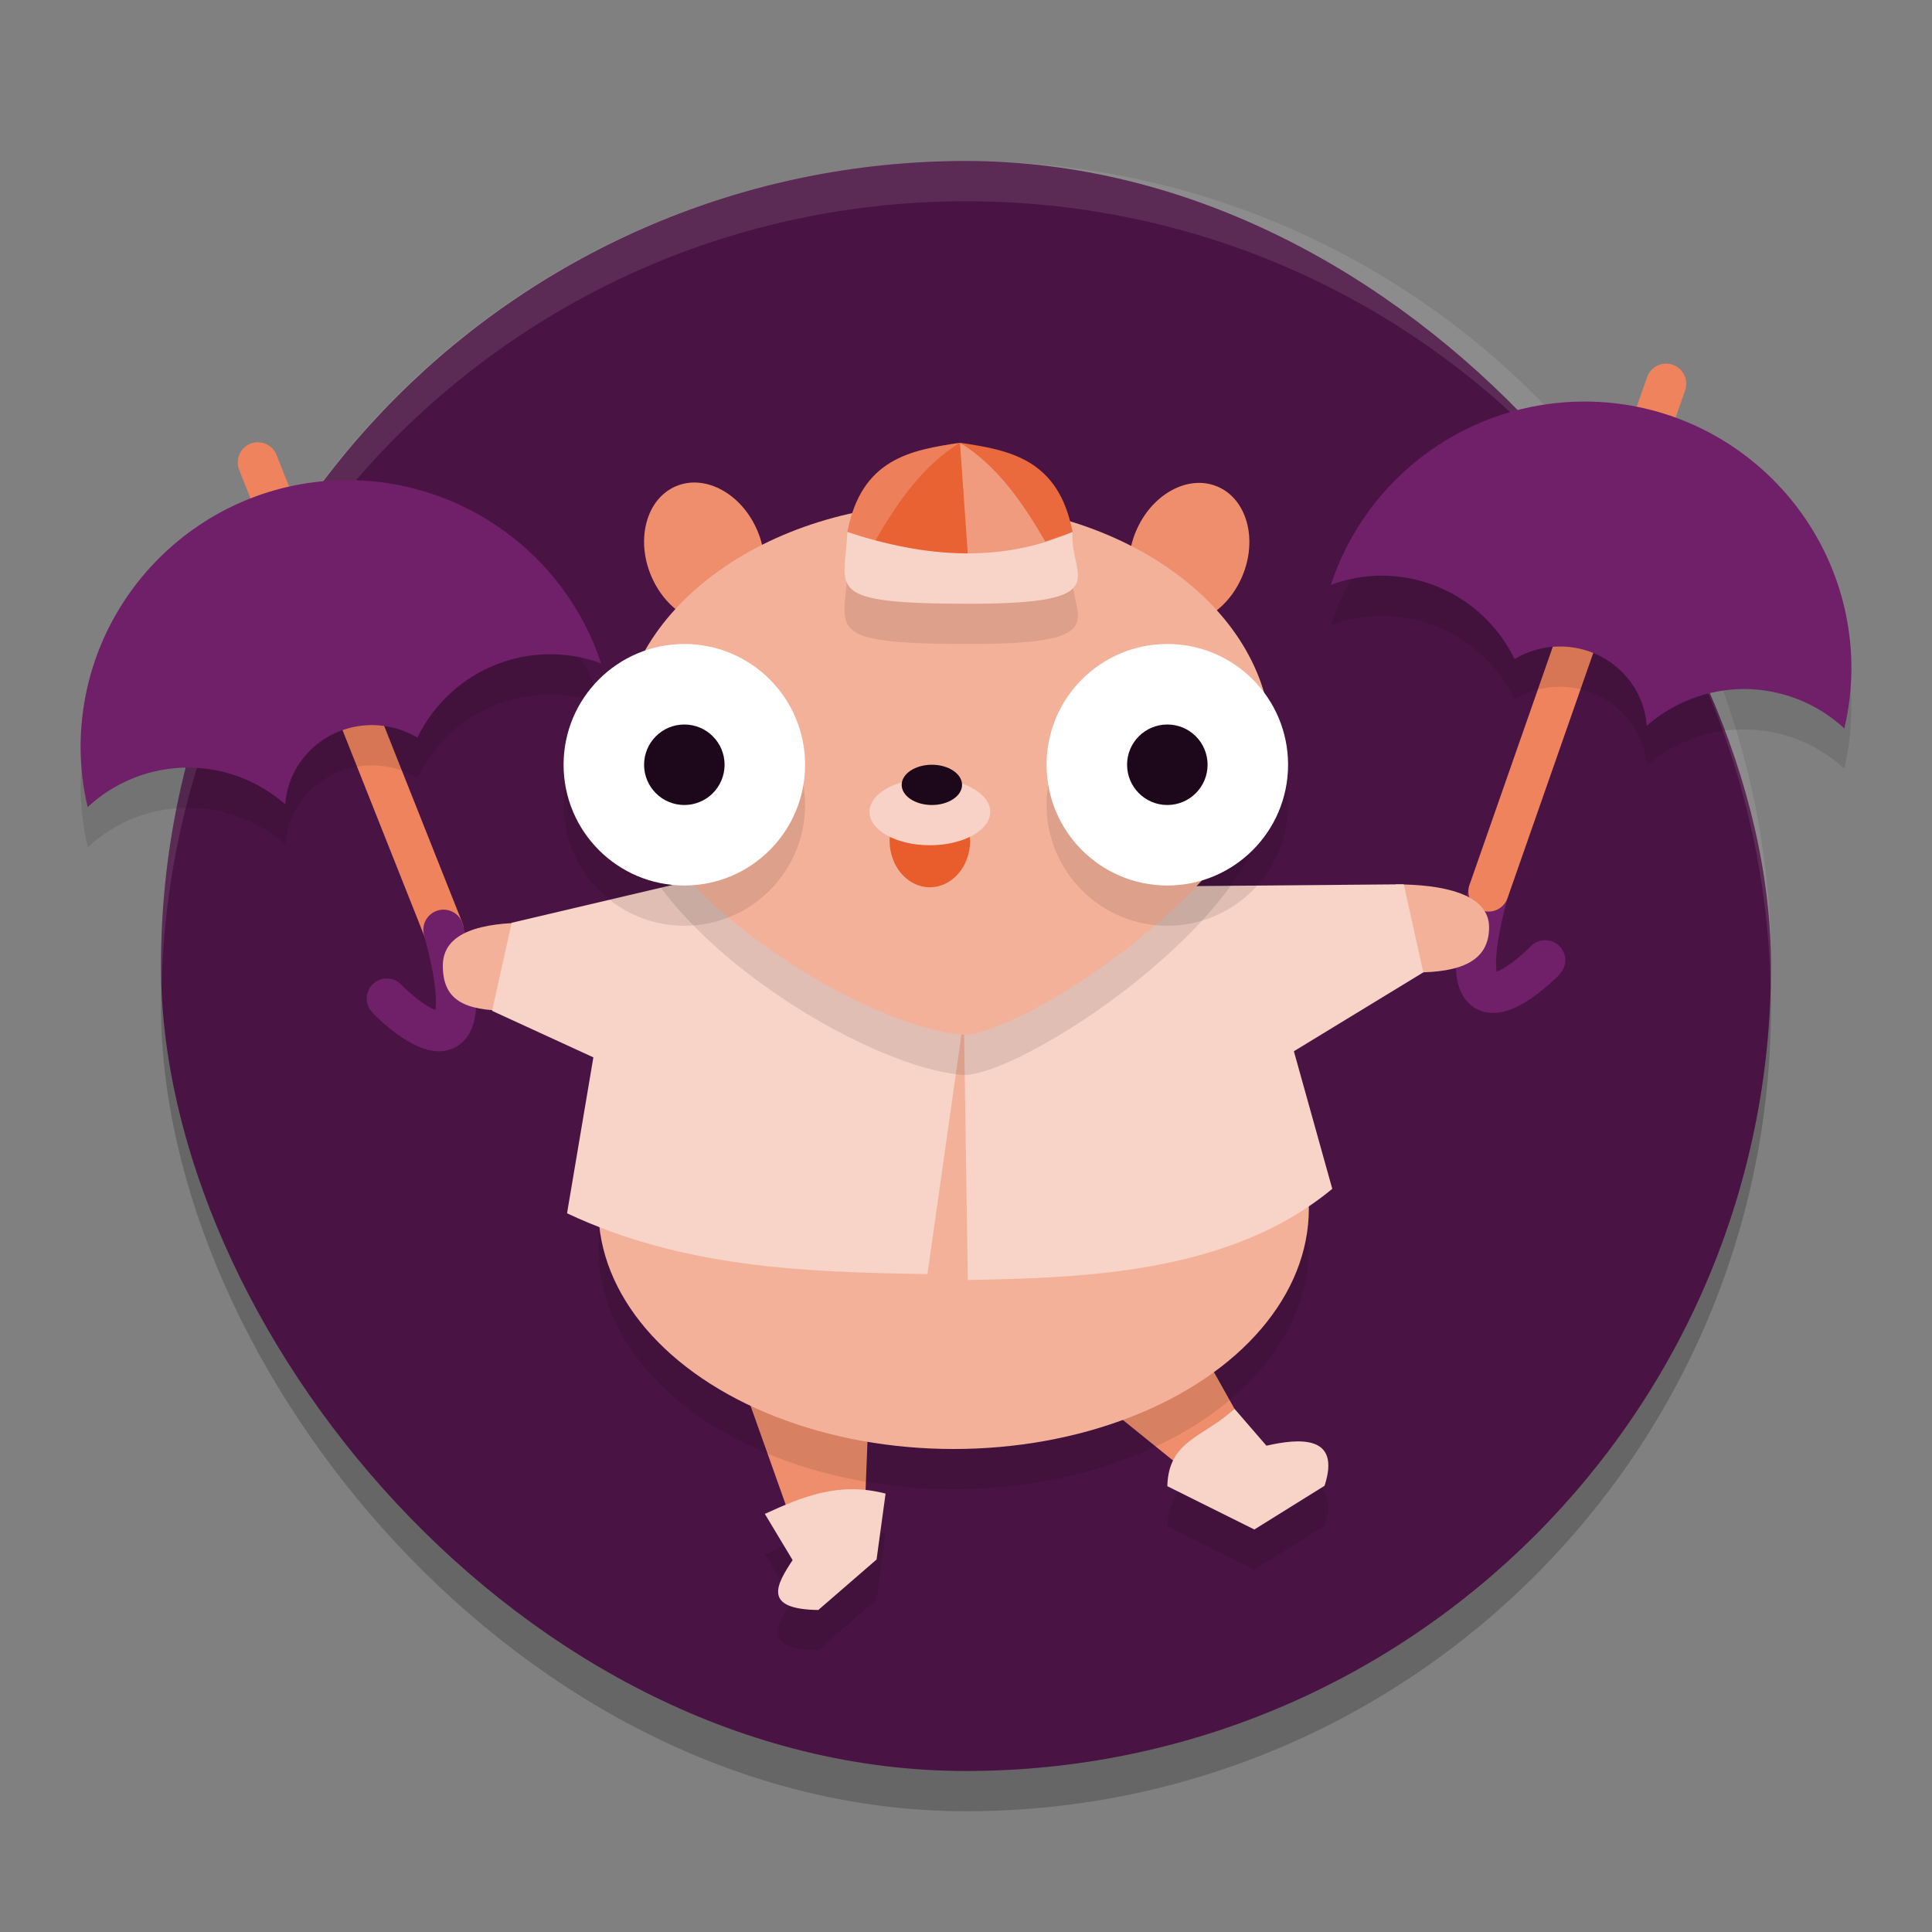 <svg xmlns="http://www.w3.org/2000/svg" width="24" height="24" version="1">
 <rect width="100%" height="100%" fill="#808080" stroke="none"/>
 <rect style="opacity:0.2" width="20" height="20" x="2" y="2.5" rx="10" ry="10"/>
 <rect style="fill:#491444" width="20" height="20" x="2" y="2" rx="10" ry="10"/>
 <path style="fill:none;stroke:#ee835e;stroke-width:0.5px;stroke-linecap:round;stroke-linejoin:round" d="m 3.203,5.744 2.306,5.806"/>
 <path style="fill:#ef8e6d" d="m 8.994,16.537 1.813,0.569 -0.056,1.448 -0.95,0.252 z"/>
 <path style="fill:#ef8e6d" d="M 12.784,16.698 14.627,16.236 15.335,17.5 14.657,18.212 Z"/>
 <ellipse style="opacity:0.1" cx="11.846" cy="15.514" rx="4.413" ry="2.986"/>
 <path style="opacity:0.1" d="m 15.335,18 c -0.374,0.354 -0.819,0.385 -0.834,0.962 L 15.581,19.5 16.454,18.957 c 0.208,-0.635 -0.313,-0.591 -0.723,-0.497 z m -4.751,1 c -0.397,0.001 -0.741,0.152 -1.083,0.307 L 9.846,19.88 C 9.642,20.19 9.47,20.49 10.165,20.5 l 0.724,-0.627 0.112,-0.819 C 10.855,19.016 10.717,19 10.584,19 Z"/>
 <path style="fill:#f8d3c7" d="m 15.335,17.5 c -0.374,0.354 -0.82,0.385 -0.834,0.962 L 15.582,19 16.454,18.457 c 0.208,-0.635 -0.313,-0.591 -0.722,-0.498 z"/>
 <ellipse style="fill:#f4b19a" cx="11.846" cy="15.014" rx="4.413" ry="2.986"/>
 <path style="fill:none;stroke:#701f69;stroke-width:0.5px;stroke-linecap:round;stroke-linejoin:round" d="m 5.509,11.55 c 0.596,2.184 -0.698,0.866 -0.704,0.855"/>
 <path style="fill:#f4b19a" d="m 6.319,12.556 c -0.564,0 -0.818,-0.138 -0.818,-0.561 0,-0.423 0.496,-0.533 1.06,-0.533 z"/>
 <path style="fill:#f8d3c7" d="m 7.371,13.135 -1.258,-0.578 0.243,-1.094 2.452,-0.577 3.166,1.75 -0.453,3.191 c -1.515,-0.024 -3.028,-0.074 -4.477,-0.755 z"/>
 <path style="fill:none;stroke:#701f69;stroke-width:0.5px;stroke-linecap:round;stroke-linejoin:round" d="m 18.491,11.074 c -0.596,2.184 0.698,0.866 0.704,0.855"/>
 <path style="fill:none;stroke:#ee835e;stroke-width:0.5px;stroke-linecap:round;stroke-linejoin:round" d="m 20.697,4.767 -2.206,6.307"/>
 <path style="fill:#f4b19a" d="m 17.581,12.08 c 0.564,0 0.917,-0.138 0.917,-0.561 0,-0.423 -0.596,-0.533 -1.16,-0.533 z"/>
 <path style="fill:#f8d3c7" d="m 16.073,13.059 1.608,-0.98 -0.243,-1.094 -2.903,0.025 -2.562,1.624 0.05,3.266 c 1.515,-0.024 3.279,-0.099 4.527,-1.132 z"/>
 <ellipse style="fill:#ef8e6d" cx="-16.284" cy=".625" rx=".717" ry=".905" transform="matrix(-0.922,-0.387,-0.387,0.922,0,0)"/>
 <ellipse style="fill:#ef8e6d" cx="5.411" cy="9.722" rx=".717" ry=".905" transform="rotate(-22.746)"/>
 <path style="opacity:0.1;fill:#ffffff" d="M 12.001,2 C 6.461,2 2.001,6.46 2.001,12 c 0,0.084 0.004,0.167 0.006,0.25 0.132,-5.423 4.538,-9.75 9.994,-9.75 5.456,0 9.862,4.327 9.994,9.75 0.002,-0.083 0.006,-0.166 0.006,-0.25 0,-5.54 -4.46,-10 -10,-10 z"/>
 <path style="opacity:0.1" d="m 15.794,9.736 c 0,1.649 -3.172,3.677 -3.849,3.616 -1.329,-0.119 -4.247,-1.967 -4.247,-3.616 0,-1.649 1.812,-2.986 4.048,-2.986 2.236,0 4.048,1.337 4.048,2.986 z"/>
 <path style="fill:#f4b19a" d="m 15.794,9.236 c 0,1.649 -3.172,3.677 -3.849,3.616 -1.329,-0.119 -4.247,-1.967 -4.247,-3.616 0,-1.649 1.812,-2.986 4.048,-2.986 2.236,0 4.048,1.337 4.048,2.986 z"/>
 <path style="opacity:0.1" d="m 10.526,7.109 c 0.963,0.316 1.897,0.39 2.798,0 C 13.277,7.656 13.906,8 12.052,8 10.199,8 10.496,7.823 10.526,7.109 Z"/>
 <path style="fill:#f19b7e" d="m 11.925,5.5 c 0.596,0.289 0.845,0.751 1.061,1.229 -0.242,0.443 -0.628,0.492 -1.158,0.145 z"/>
 <path style="fill:#ea693d" d="m 11.925,5.5 c 0.616,0.092 1.224,0.199 1.399,1.109 L 12.986,6.729 C 12.708,6.251 12.394,5.789 11.925,5.5 Z"/>
 <path style="fill:#e96233" d="m 11.925,5.5 c -0.596,0.289 -0.845,0.751 -1.061,1.229 0.339,0.612 0.749,0.373 1.158,0.145 z"/>
 <path style="fill:#ed805b" d="m 11.925,5.5 c -0.616,0.092 -1.224,0.199 -1.399,1.109 l 0.338,0.121 C 11.142,6.251 11.455,5.789 11.925,5.5 Z"/>
 <path style="fill:#f8d3c7" d="m 10.526,6.609 c 0.963,0.316 1.897,0.39 2.798,0 C 13.277,7.156 13.906,7.5 12.052,7.5 10.199,7.5 10.496,7.323 10.526,6.609 Z"/>
 <ellipse style="fill:#e95c2c" cx="11.551" cy="10.444" rx=".5" ry=".578"/>
 <ellipse style="fill:#f8d2c6" cx="11.551" cy="10.085" rx=".75" ry=".415"/>
 <ellipse style="fill:#1d081b" cx="11.576" cy="9.75" rx=".375" ry=".25"/>
 <path style="fill:#f8d3c7" d="m 9.501,18.806 c 0.456,-0.207 0.915,-0.405 1.5,-0.252 L 10.889,19.373 10.165,20 C 9.47,19.99 9.642,19.69 9.846,19.38 Z"/>
 <path style="opacity:0.1" d="M 19.68 5.488 C 18.25 5.49 16.98 6.408 16.531 7.766 C 16.734 7.691 16.948 7.651 17.164 7.65 C 17.867 7.651 18.508 8.055 18.814 8.688 C 18.984 8.586 19.178 8.532 19.377 8.531 C 19.946 8.532 20.417 8.961 20.455 9.516 C 20.79 9.222 21.221 9.061 21.666 9.061 C 22.128 9.061 22.572 9.235 22.91 9.549 C 22.967 9.306 22.997 9.058 22.998 8.809 C 22.998 6.975 21.513 5.489 19.68 5.488 z M 4.32 6.465 C 2.487 6.465 1.002 7.952 1.002 9.785 C 1.003 10.035 1.033 10.282 1.09 10.525 C 1.428 10.211 1.872 10.036 2.334 10.035 C 2.779 10.036 3.21 10.198 3.545 10.492 C 3.583 9.938 4.054 9.508 4.623 9.508 C 4.822 9.508 5.016 9.562 5.186 9.664 C 5.492 9.031 6.133 8.628 6.836 8.627 C 7.052 8.628 7.266 8.667 7.469 8.742 C 7.02 7.384 5.75 6.467 4.32 6.465 z"/>
 <path style="fill:#701f69" d="M 4.32,5.964 C 2.487,5.964 1.001,7.451 1.001,9.284 1.002,9.534 1.032,9.783 1.089,10.026 1.427,9.711 1.872,9.536 2.334,9.535 2.779,9.536 3.209,9.698 3.544,9.992 3.582,9.438 4.053,9.008 4.622,9.007 4.821,9.008 5.016,9.062 5.186,9.163 5.492,8.53 6.133,8.128 6.836,8.127 c 0.216,7e-4 0.43,0.039 0.632,0.114 C 7.019,6.884 5.75,5.966 4.32,5.964 Z"/>
 <path style="opacity:0.1" d="m 8.501,8.5 c -0.828,0 -1.5,0.672 -1.5,1.5 0,0.828 0.672,1.5 1.5,1.5 C 9.329,11.5 10.001,10.828 10.001,10 10.001,9.172 9.329,8.5 8.501,8.5 Z m 6,0 c -0.828,0 -1.5,0.672 -1.5,1.5 0,0.828 0.672,1.5 1.5,1.5 0.828,-10e-7 1.5,-0.672 1.5,-1.5 0,-0.828 -0.672,-1.5 -1.5,-1.5 z"/>
 <circle style="fill:#ffffff" cx="8.501" cy="9.5" r="1.5"/>
 <circle style="fill:#1d081b" cx="8.501" cy="9.5" r=".5"/>
 <circle style="fill:#ffffff" cx="14.501" cy="9.5" r="1.5"/>
 <circle style="fill:#1d081b" cx="14.501" cy="9.5" r=".5"/>
 <path style="fill:#701f69" d="m 19.68,4.988 c 1.833,3.225e-4 3.32,1.487 3.319,3.32 -0.001,0.25 -0.031,0.498 -0.088,0.741 C 22.573,8.735 22.128,8.56 21.666,8.559 21.221,8.56 20.791,8.722 20.456,9.016 20.418,8.462 19.947,8.031 19.378,8.031 19.179,8.031 18.984,8.085 18.814,8.187 18.508,7.554 17.867,7.152 17.164,7.151 c -0.216,7e-4 -0.43,0.039 -0.632,0.114 0.449,-1.358 1.717,-2.275 3.147,-2.277 z"/>
</svg>

